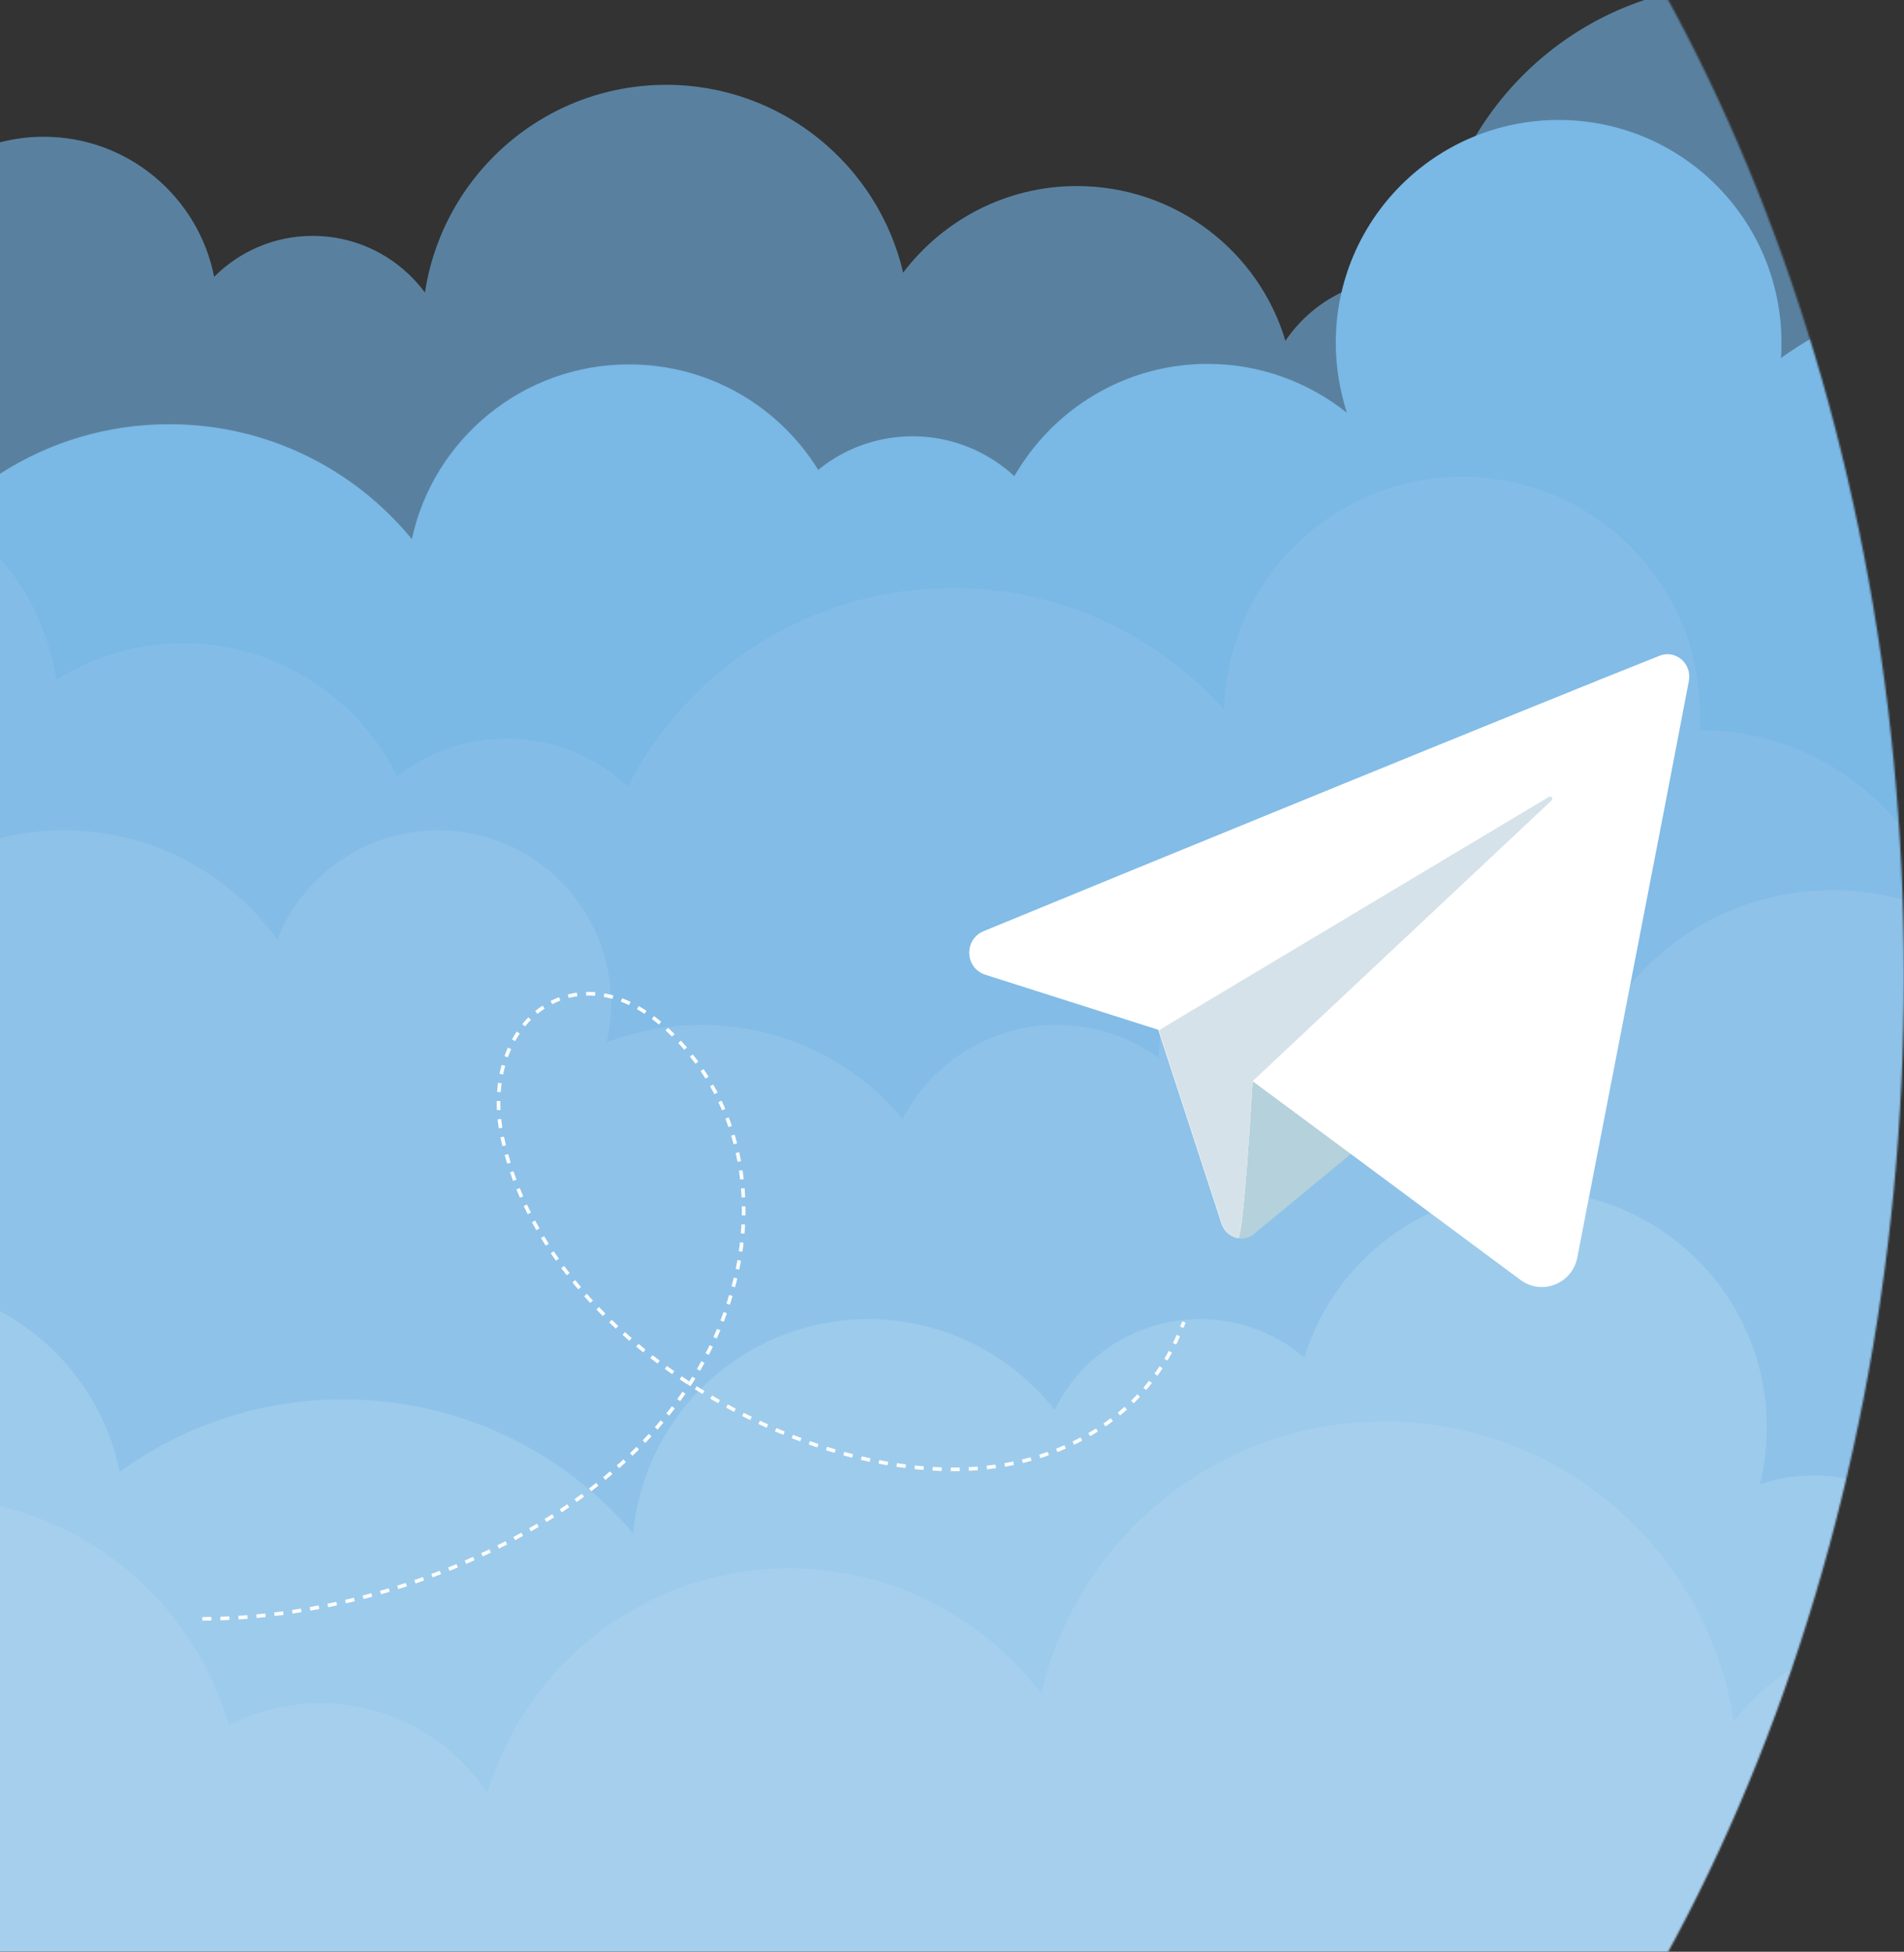 <svg width="1054" height="1080" viewBox="0 0 1054 1080" fill="none" xmlns="http://www.w3.org/2000/svg">
<rect x="0" y="0" width="1054" height="1080" fill="#333333" stroke="none"/>
<g clip-path="url(#clip0)">
<mask id="mask0" mask-type="alpha" maskUnits="userSpaceOnUse" x="-235" y="-355" width="1289" height="1790">
<ellipse cx="409.5" cy="540" rx="644.5" ry="895" fill="#F5F9F9"/>
</mask>
<g mask="url(#mask0)">
<path opacity="0.61" d="M1389.94 305.566V12.973C1335.94 27.196 1292.4 66.963 1272.96 118.631C1256.99 90.475 1227.09 71.317 1192.26 71.317C1165.56 71.317 1141.75 82.638 1124.92 100.634C1099.95 36.484 1037.55 -8.798 964.688 -8.798C872.092 -8.798 796.331 64.641 792.848 156.366C787.332 155.205 781.527 154.335 775.722 154.335C749.017 154.335 725.505 167.977 711.572 188.586C696.768 138.95 650.615 102.956 596.044 102.956C556.857 102.956 522.025 121.824 499.964 150.851C486.031 91.346 432.621 46.934 368.762 46.934C301.128 46.934 245.106 96.861 235.237 161.882C221.304 143.014 198.663 130.532 173.119 130.532C151.639 130.532 132.481 139.24 118.548 153.173C109.84 109.052 70.944 75.671 24.21 75.671C7.955 75.671 -7.43 79.735 -21.072 86.992C-20.492 83.218 -20.202 79.445 -20.202 75.671C-20.202 45.773 -37.037 20.229 -61.71 7.167V157.818V305.566H1389.94V305.566Z" fill="#72B3E3"/>
<path d="M1389.94 507.884V275.087C1374.55 268.121 1357.14 264.057 1339.14 264.057C1307.79 264.057 1279.05 275.668 1257.28 295.116C1238.41 219.936 1170.2 164.204 1089.21 164.204C1050.61 164.204 1014.91 176.976 985.878 198.165C986.169 195.553 986.169 192.65 986.169 189.747C986.169 121.534 931.017 66.382 862.803 66.382C794.59 66.382 739.438 121.534 739.438 189.747C739.438 203.1 741.76 216.162 745.534 228.354C724.344 211.518 697.639 201.358 668.612 201.358C622.749 201.358 582.982 226.322 561.502 263.476C546.698 249.834 526.96 241.416 505.19 241.416C485.451 241.416 467.164 248.382 452.941 259.993C431.17 224.87 392.564 201.649 348.153 201.649C289.228 201.649 239.882 243.157 227.981 298.309C196.051 259.413 147.866 234.74 93.585 234.74C25.372 234.74 -33.844 274.216 -62 331.69V507.594H1389.94V507.884Z" fill="#7AB8E5"/>
<path d="M1389.94 658.825V326.175C1328.98 355.492 1285.15 414.707 1277.02 484.663C1252.93 454.184 1215.77 434.736 1173.97 434.736C1131.59 434.736 1094.15 454.765 1070.06 485.534C1047.13 437.349 998.07 403.968 941.177 403.968H940.886C941.177 401.065 941.177 398.452 941.177 395.55C941.177 322.692 882.252 263.767 809.394 263.767C737.697 263.767 679.352 321.24 677.611 392.647C640.746 351.428 587.046 325.304 527.25 325.304C448.877 325.304 380.954 370.006 347.572 435.026C329.866 418.771 306.354 408.612 280.52 408.612C257.588 408.612 236.689 416.449 219.853 429.511C198.663 386.261 153.381 355.782 101.423 355.782C75.588 355.782 51.496 363.33 31.177 376.101C23.63 325.014 -13.235 283.795 -61.71 269.282V658.535H1389.94V658.825Z" fill="#82BCE7"/>
<path d="M1389.94 870.433V543.878C1384.13 542.717 1378.32 542.136 1372.23 542.136C1325.79 542.136 1286.89 575.227 1278.18 619.348C1260.77 601.061 1236.09 589.451 1208.52 589.451C1189.07 589.451 1171.36 595.256 1156.27 605.125C1141.17 540.685 1083.41 492.5 1014.32 492.5C965.85 492.5 922.89 516.302 896.475 552.586C880.51 498.596 830.583 459.409 771.658 459.409C701.123 459.409 643.649 515.431 641.327 585.387C625.652 573.776 605.914 567.1 585.014 567.1C547.859 567.1 515.639 588.289 499.674 619.058C472.969 587.128 432.912 567.1 388.21 567.1C369.923 567.1 352.217 570.583 335.962 576.679C337.413 569.712 338.284 562.746 338.284 555.199C338.284 502.369 295.324 459.409 242.494 459.409C202.147 459.409 167.604 484.372 153.381 519.786C126.966 483.211 84.006 459.409 35.241 459.409C-2.204 459.409 -36.166 473.632 -62 496.564V870.723H1389.94V870.433Z" fill="#8EC2E9"/>
<path d="M1389.94 1024.57V698.883C1328.4 706.139 1274.99 740.101 1241.32 788.867C1223.61 779.868 1203.29 774.643 1182.1 774.643C1132.47 774.643 1089.51 802.219 1067.15 842.857C1050.9 826.602 1028.55 816.442 1003.88 816.442C993.425 816.442 983.556 818.184 974.268 821.377C976.88 811.218 978.041 800.768 978.041 789.737C978.041 717.46 919.406 658.825 847.129 658.825C788.204 658.825 738.567 697.722 722.022 751.131C706.347 737.779 686.319 729.942 664.258 729.942C628.845 729.942 598.367 750.551 583.853 780.159C559.761 749.68 522.606 729.942 480.807 729.942C412.593 729.942 356.861 781.9 350.475 848.372C311.869 803.09 254.395 774.353 189.955 774.353C143.802 774.353 101.132 789.157 66.3 814.411C54.108 754.905 1.279 709.913 -62 709.913V1024.86H1389.94V1024.57Z" fill="#9DCBEC"/>
<path d="M1389.94 1081.75V729.361C1354.23 747.939 1329.56 785.384 1329.56 828.344C1329.56 833.859 1329.85 839.374 1330.72 844.599C1311.27 834.149 1288.92 828.344 1265.12 828.344C1197.49 828.344 1141.17 876.529 1128.4 940.388C1108.08 920.069 1080.22 907.588 1049.45 907.588C1012.58 907.588 980.073 925.294 959.754 952.87C945.821 858.822 864.545 786.545 766.433 786.545C673.837 786.545 596.625 850.695 576.306 937.195C544.376 895.106 493.869 867.821 436.976 867.821C358.022 867.821 291.55 920.069 269.78 992.057C249.751 962.159 215.789 942.42 177.183 942.42C158.896 942.42 142.061 946.774 126.676 954.612C105.777 881.754 38.724 828.634 -41.1 828.634C-48.067 828.634 -55.033 829.214 -62 829.795V1082.04H1389.94V1081.75Z" fill="#A6CFEE"/>
<path d="M641.164 569.827L676.287 677.517C678.899 685.065 688.188 687.967 694.284 682.742L799.362 595.951C799.362 595.951 687.607 552.411 687.607 554.733C687.898 557.055 641.164 569.827 641.164 569.827Z" fill="#B5D1DB"/>
<path d="M918.663 362.863C849.869 390.149 628.392 480.713 544.504 515.256C533.474 519.9 534.054 535.575 545.375 539.348L641.164 569.827L676.287 677.227C677.738 681.581 681.221 684.193 685.285 685.064C688.478 685.645 693.413 598.273 693.413 598.273C693.413 598.273 794.137 672.873 841.741 708.286C853.642 716.994 870.188 710.318 873.091 696.094C887.314 622.656 923.017 439.495 934.918 376.796C936.66 366.927 927.371 359.38 918.663 362.863Z" fill="white"/>
<path d="M685.285 685.064C688.478 685.645 693.413 598.273 693.413 598.273L858.867 442.978C860.028 441.817 858.577 440.075 857.416 440.946L641.454 570.117L676.577 677.517C677.738 681.581 681.221 684.193 685.285 685.064Z" fill="#D6E2EA"/>
<path d="M112 895.801C225.496 895.511 376.727 831.361 406.915 708.286C419.107 658.649 408.367 605.53 368.89 569.246C319.254 523.383 264.683 565.182 278.035 629.332C300.096 734.41 428.395 812.203 525.927 813.074C582.239 813.654 635.068 786.659 655.387 731.507" stroke="white" stroke-width="2" stroke-miterlimit="10" stroke-dasharray="5 5"/>
</g>
</g>
<defs>
<clipPath id="clip0">
<rect width="1054" height="1080" fill="white"/>
</clipPath>
</defs>
</svg>
